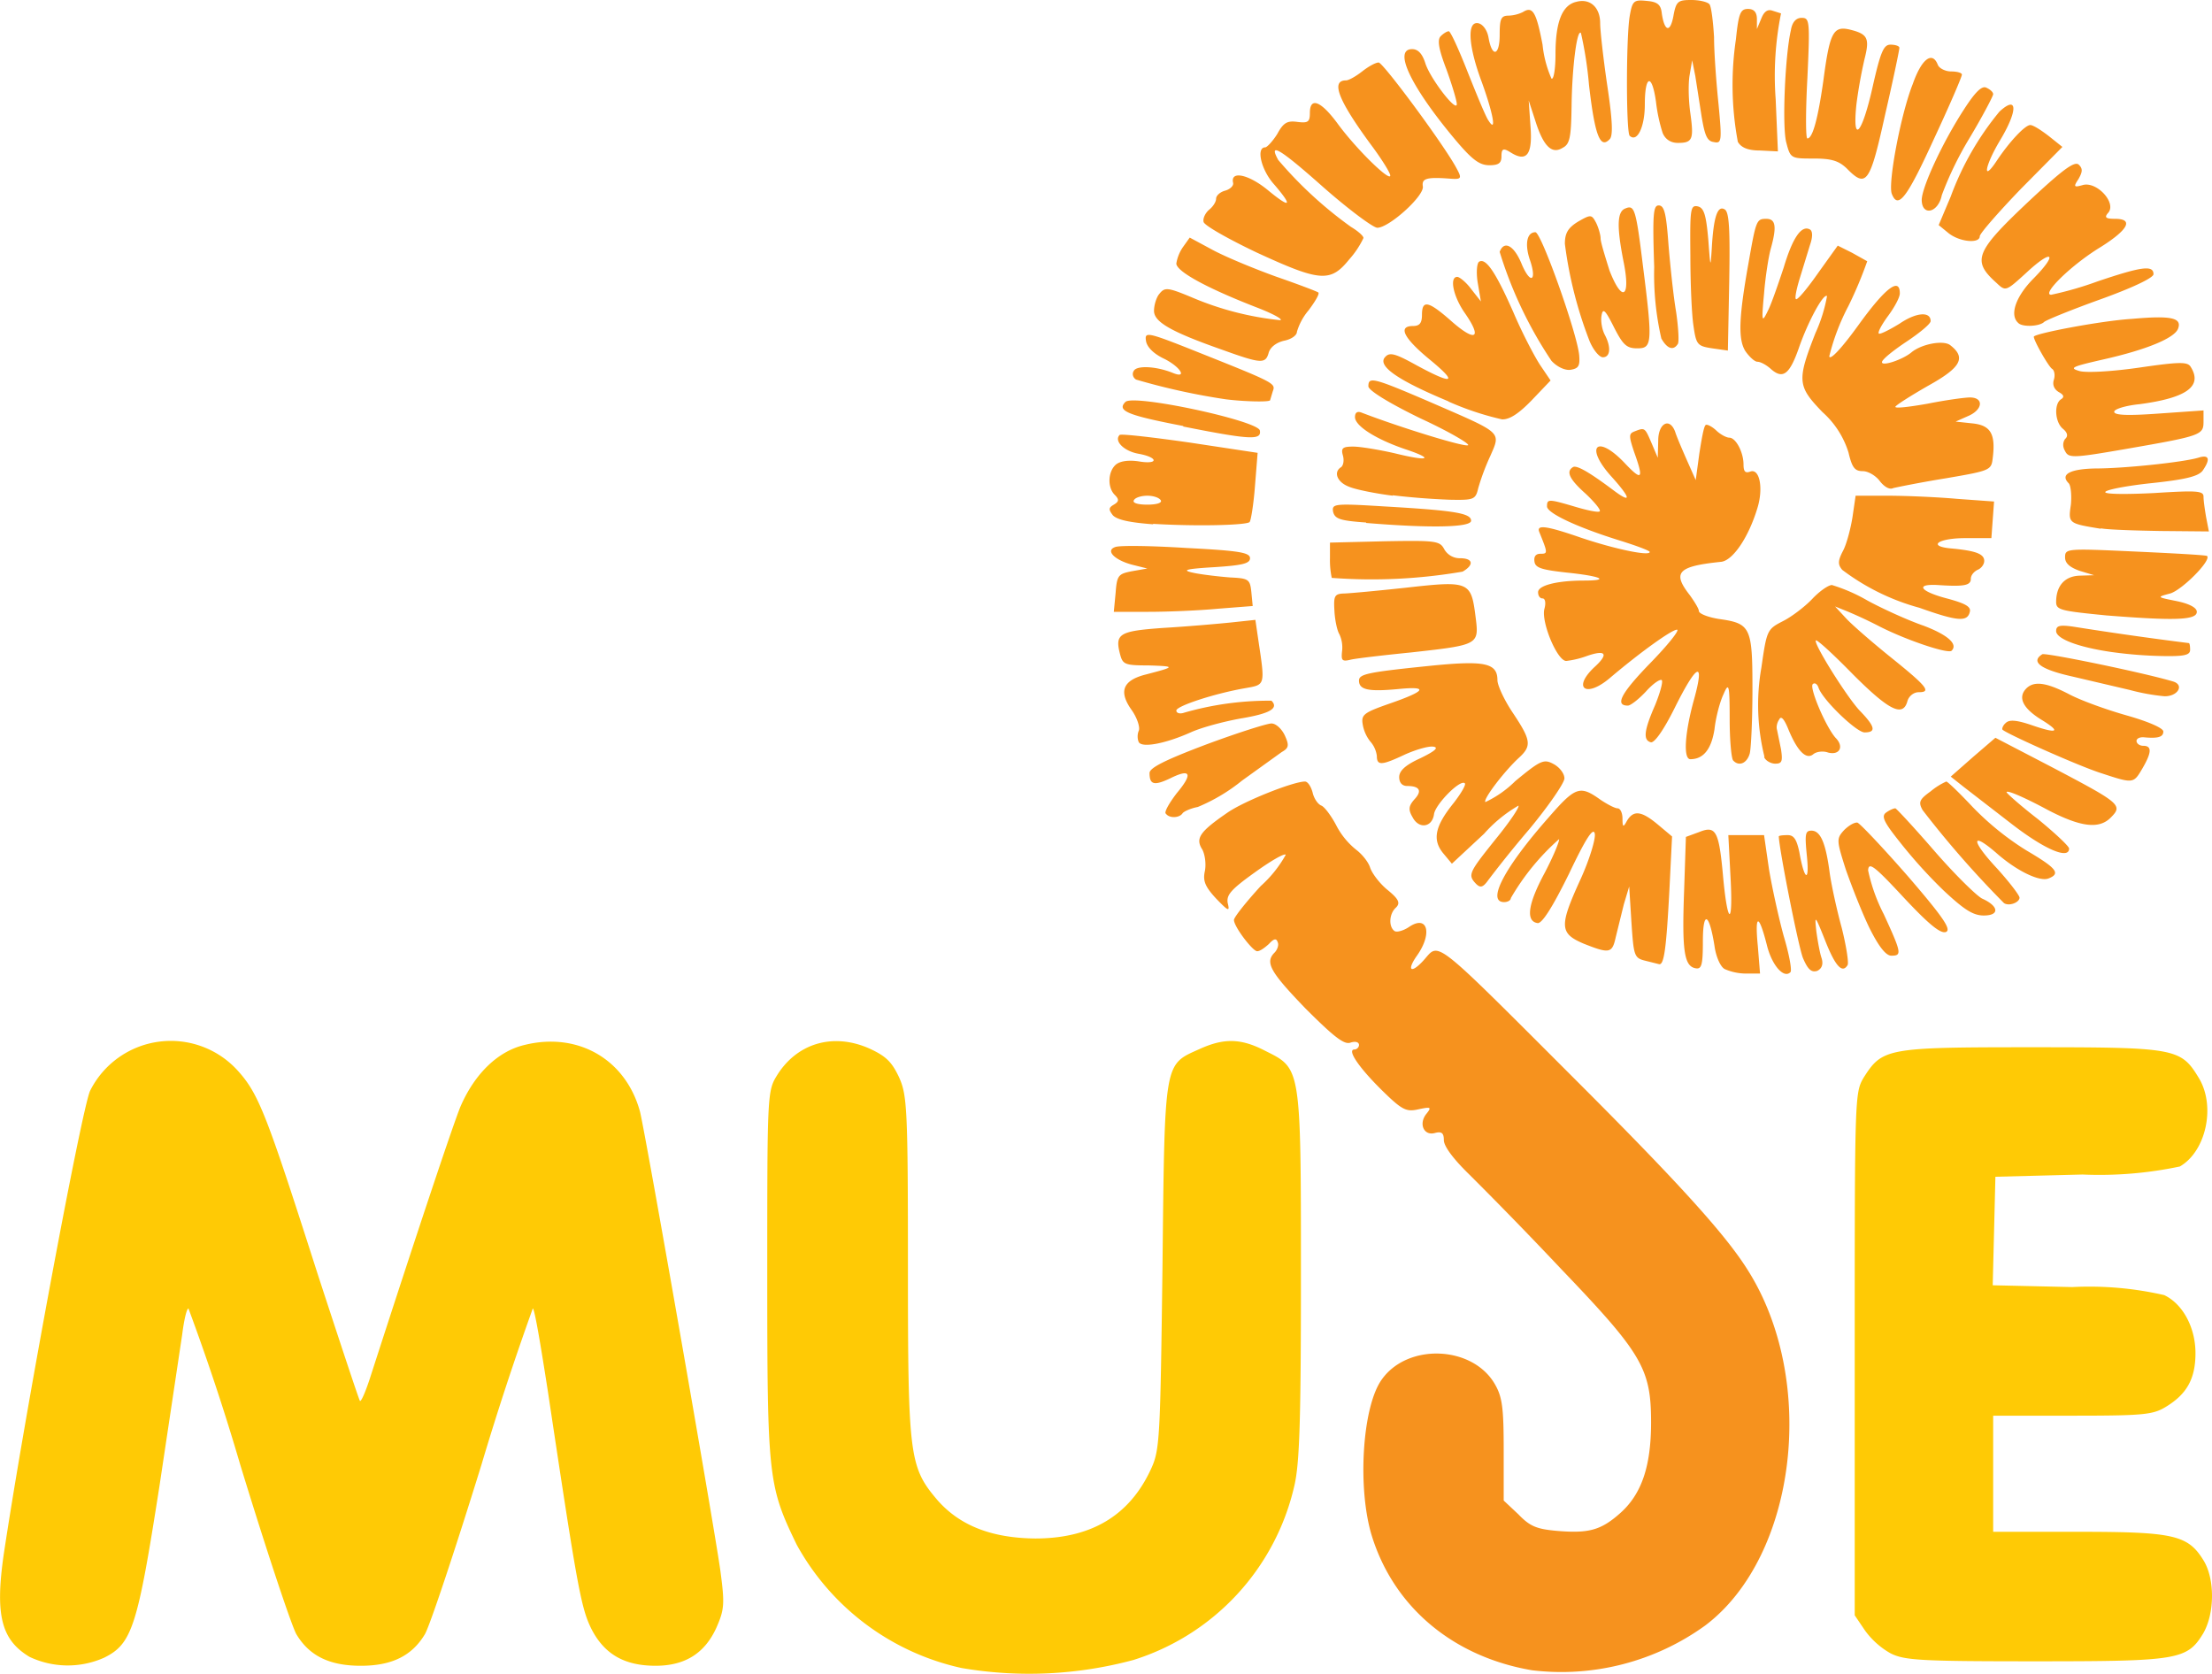 <svg xmlns="http://www.w3.org/2000/svg" viewBox="0 0 495.3 374.8">
  <path d="M215.3 373.5a55.8 55.8 0 0 1-36.9-27.6c-6.4-13.2-6.6-15-6.6-60.4 0-39.2 0-41.1 2-44.4 4.4-7.4 12.6-10 20.9-6.3 3.7 1.7 5 3 6.6 6.4 1.8 4 2 6.8 2 42.4 0 42.5.3 44.9 6.6 52.3 5 5.7 12.1 8.5 21.9 8.6 12.5 0 21.1-5.1 25.9-15.5 2-4.3 2.1-6.6 2.6-45.5.5-46.3.3-45 8.3-48.6 5.5-2.5 9.3-2.4 14.7.4 8 4 8 3.3 8 50.2 0 32.6-.3 42.3-1.5 47.3a53.3 53.3 0 0 1-36 38.9 89.7 89.7 0 0 1-38.5 1.8zM6.6 371c-6.3-3.8-7.7-9.3-5.8-22.7 4.6-30.8 17.6-100.6 19.4-104.1a20.2 20.2 0 0 1 33-4.5c4.8 5.3 6.5 9.9 18 45.8 5 15.3 9.2 28 9.4 28.2.3.2 1.4-2.4 2.5-5.9 10.6-32.8 18.4-56.1 20-60 3.2-7.4 8.4-12.4 14.3-13.8 12-3 22.7 3.2 25.9 14.9 1.2 4.7 16.5 92.1 18 102.8 1 7.5.9 8.7-.9 12.8-2.6 5.7-7 8.5-13.6 8.5-7 0-11.5-2.6-14.4-8.3-2.3-4.7-3.1-9-9.7-53-1.6-10.3-3-18.7-3.4-18.7a667 667 0 0 0-11.5 35c-6 19.4-11.7 36.5-12.7 38-2.9 4.8-7.4 7-14.3 7-7 0-11.5-2.2-14.4-7-1-1.6-6.7-18.7-12.6-38a524 524 0 0 0-11.6-35c-.4 0-1 2.6-1.4 5.8l-5.1 34c-4.9 31.4-6.1 35.3-12.4 38.4a20 20 0 0 1-16.7-.2zm416.7-.8a18 18 0 0 1-5.7-5.1l-2.3-3.4v-58.5c0-57.6 0-58.5 2-61.9 4.2-6.6 5.2-6.8 37.5-6.8 32.2 0 33.5.2 37.5 6.8 3.9 6.3 1.7 16.5-4.2 19.9a87 87 0 0 1-21.8 1.8l-19.5.5-.3 12.2-.3 12.1 17.8.4a75 75 0 0 1 20.6 1.8c4.2 2 7 7.3 7 13 0 5.8-2 9.2-6.6 12-2.9 1.8-5.1 2-21 2h-17.7v26h19c21.4 0 24.6.7 28.1 6.4 2.6 4.2 2.5 12-.1 16.4-3.6 5.9-5.7 6.2-37.7 6.2-25.4 0-29.2-.2-32.3-1.8z" fill="#ffca05"/>
  <path d="M343 374c-17.5-3-30.8-14-35.8-30-3.3-10.6-2.2-29 2.2-35.1 5.8-8.2 20.3-7.6 25.3 1 1.7 2.9 2 5.4 2 14.8V336l3.3 3.1c2.6 2.7 4.1 3.3 8.7 3.7 7.1.6 9.8-.2 14-3.9 4.9-4.3 7-10.6 7-20.4 0-12-2-15.4-20-34.2A955.1 955.1 0 0 0 329 263c-3.5-3.4-5.7-6.3-5.7-7.7 0-1.6-.5-2-2-1.6-2.5.7-3.7-2.1-1.9-4.3 1.2-1.5 1-1.6-1.8-1-2.7.6-3.6.2-8-4.1-5.3-5.2-8.1-9.3-6.3-9.3.5 0 1-.5 1-1 0-.7-.9-.9-2-.5-1.4.4-3.7-1.4-10-7.7-7.9-8.2-9.1-10.3-6.9-12.5.6-.6 1-1.7.7-2.3-.3-1-.9-.8-2 .4-1 .9-2 1.6-2.6 1.6-1 0-5.2-5.5-5.2-7 0-.6 2.7-4 6-7.6a27 27 0 0 0 5.6-7c-.3-.4-3.4 1.4-7 4-5.3 3.8-6.3 5-6 6.8.5 2 .2 1.9-2.6-1-2.5-2.7-3-4-2.5-6.2.3-1.6 0-3.7-.6-4.8-1.6-2.5-.5-4 5.6-8.2 3.7-2.6 14.8-7 17.4-7 .6 0 1.3 1 1.7 2.4.3 1.4 1.2 2.7 2 3 .7.3 2.2 2.3 3.3 4.4a17 17 0 0 0 4.5 5.5c1.3 1 2.7 2.7 3.1 4 .4 1.2 2 3.4 3.8 4.9 2.6 2.1 3 3 2 4-1.6 1.4-1.7 4.4-.3 5.3.5.3 2-.1 3.3-1 4.1-2.7 5.2 1.6 1.6 6.6-2.3 3.3-1.2 4 1.6.9 3.6-4 1.5-5.7 34.5 27.3 22.6 22.6 32.9 34 37.8 41.7 16 24.8 11.3 64.5-9.3 80a55 55 0 0 1-38.8 10zm43.2-157c-1-.5-2-2.9-2.3-5.2-1.2-7.5-2.6-8-2.6-1 0 5.4-.3 6.3-1.7 6-2.5-.5-3-4-2.5-17.4l.4-12 3-1.1c3.7-1.5 4.4-.2 5.3 9.7 1 11.2 2.3 11.7 1.7.6l-.5-9.6h8l1.1 7.6c.7 4.2 2.2 11 3.3 15 1.2 4 1.9 7.7 1.5 8.1-1.5 1.5-4.2-1.6-5.3-6.2-1.8-7-2.7-6.9-2 .3l.5 6.2h-3.2a12 12 0 0 1-4.7-1zm17.5-2.5c-1-2.5-5.3-24.2-5.4-27.2 0-.2.9-.3 2-.3 1.4 0 2 1 2.6 3.8 1.1 6.3 2.3 7 1.7 1-.5-5-.4-5.8 1-5.8 2 0 3.2 2.6 4.1 9.5.4 2.8 1.6 8.3 2.7 12.3 1 4 1.6 7.8 1.3 8.3-1.2 2-2.8.2-5.1-5.7-2.2-5.5-2.3-5.6-1.9-1.9.3 2.2.8 5 1.2 6.1.4 1.4 0 2.3-1 2.8-1.3.4-2.1-.3-3.2-2.9zm-35.4.6c-2.4-.6-2.5-1.2-3-8.6l-.5-8-1.2 4-1.8 7.3c-.8 3.7-1.4 3.8-7.2 1.5-5.4-2.3-5.5-3.9-.7-14.4 2-4.4 3.4-9 3.2-10.2-.3-1.6-2 1-5.8 9-3.7 7.5-6 11.1-7 11-2.7-.4-2.2-4.2 1.5-11.1 2-3.8 3.4-7.2 3.3-7.7a53 53 0 0 0-10.8 13.2c0 .5-.7.9-1.5.9-4 0 .1-7.8 10-19 6-6.9 7-7.2 11.6-3.9 1.5 1 3.2 1.9 3.8 1.9.6 0 1.1 1 1.1 2.3 0 2 .2 2 1 .5 1.5-2.5 3.3-2.2 7 .9l3.1 2.6-.6 12.1c-.7 13.2-1.2 16.7-2.3 16.5l-3.2-.8zm50.3-7.3c-1.7-3.5-4-9.4-5.3-13.1-2.1-6.6-2.1-6.9-.4-8.8 1-1 2.3-1.8 3-1.7.6.2 5.7 5.6 11.3 12 8.1 9.4 9.8 12 8.5 12.5-1.2.4-3.8-1.7-9.5-7.8-6.5-7-7.8-8-7.9-6a39 39 0 0 0 3.5 9.8c4 8.7 4.1 9.3 1.7 9.3-1.2 0-2.8-2-4.9-6.2zm16.6-8.4a110 110 0 0 1-10-11.1c-3.5-4.4-4-5.6-2.8-6.4.7-.5 1.6-.9 2-.9.2 0 4.2 4.3 8.7 9.5 4.6 5.3 9.4 10 10.7 10.7 3.8 1.7 4 3.8.4 3.8-2.4 0-4.4-1.3-9-5.6zm13.5 2.8a222 222 0 0 1-18.2-20.8c-1-1.8-.7-2.4 1.8-4.2a15 15 0 0 1 3.5-2.2c.3 0 3 2.6 6 5.8a63 63 0 0 0 11.9 9.6c6.8 4 7.8 5.2 5 6.3-2 .8-7.2-1.7-11.8-5.8-5.7-4.9-5.5-2.6.3 3.6 2.8 3.1 5 6 5 6.5 0 1.1-2.4 2-3.5 1.2zm-118.2-4.3c-1.9-2-1.6-2.5 4.4-10 3.1-3.8 5.4-7.2 5.1-7.5a31 31 0 0 0-7.7 6.3l-7.2 6.7-2-2.4c-2.4-3-1.8-6 2.4-11.2 1.7-2.2 2.8-4.1 2.5-4.4-1-1-6.6 4.7-6.9 6.9-.4 3-3.4 3.4-4.8.7-1-1.7-.9-2.5.4-4 1.8-1.9 1.2-3-1.6-3-1.1 0-1.8-.7-1.8-2 0-1.4 1.4-2.7 4.7-4.2 3.3-1.6 4.2-2.4 3-2.6-1-.2-3.8.6-6.3 1.7-5.3 2.5-6.4 2.6-6.4.4a6 6 0 0 0-1.5-3.3 8.4 8.4 0 0 1-1.7-4c-.3-2 .5-2.5 5.9-4.4 8.4-2.9 9-4 2-3.3-6.5.6-8.7.2-8.7-1.9 0-1.5 2-1.9 16.8-3.4 11.4-1.1 14.2-.5 14.2 3.3 0 1.2 1.6 4.6 3.5 7.4 4 6 4.2 7.3 1.4 9.9-3.2 2.9-8.2 9.4-7.6 10a24 24 0 0 0 6.7-4.7c5.7-4.7 6.4-5 8.6-3.8 1.3.7 2.4 2.1 2.4 3.2 0 1-3.5 6.1-7.8 11.3a257 257 0 0 0-9.2 11.4c-1.2 1.7-1.8 1.9-2.8.9zm120.2-13.2-11-8.5-2.9-2.3 5-4.4 5-4.3 12.5 6.5c15.6 8.2 16.1 8.6 13.3 11.4-2.6 2.6-6.7 2.1-14-1.7-5.2-2.8-9.3-4.6-9.3-4 0 .2 3.1 3 7 6 3.8 3.1 7 6.1 7 6.6 0 2.5-5.3.3-12.6-5.3zM261 182.2c-.3-.5.9-2.5 2.5-4.6 3.7-4.4 3.1-5.6-1.5-3.3-3.6 1.7-4.6 1.4-4.6-1.2 0-1.2 3.7-3 12.7-6.4 7-2.6 13.6-4.7 14.6-4.7s2.3 1.2 3 2.7c1 2.2.9 2.8-.7 3.7l-8.9 6.4a40 40 0 0 1-9.9 5.9c-1.6.3-3.1 1-3.4 1.4-.7 1.1-3.1 1.2-3.8 0zm209.4-9.1c-5-1.6-20.9-8.7-22-9.7-.2-.2.1-1 .7-1.5.8-.8 2.4-.7 5.9.5 5.8 2 6.6 1.5 2-1.3-4-2.5-5.1-4.8-3.5-6.7 1.7-2 4.5-1.7 9.7 1 2.6 1.4 8.4 3.5 13 4.8 4.6 1.3 8.2 2.8 8.2 3.6 0 1.2-1.1 1.6-4.3 1.3-1-.1-1.7.3-1.7.8 0 .6.7 1.1 1.5 1.1 2 0 1.9 1.5-.2 5.1-2 3.4-2 3.4-9.3 1zm-82.3-2.8c-.4-.3-.8-4.5-.8-9.2 0-8-.2-8.4-1.4-5.6-.8 1.7-1.7 5.1-2 7.8-.7 4.5-2.5 6.7-5.4 6.7-1.6 0-1.3-5.7.8-13.3 2.5-9 .7-8.3-4.4 2-2.4 4.8-4.5 7.8-5.3 7.5-1.7-.5-1.5-2.6 1-8.3 1.1-2.7 1.8-5.2 1.5-5.6-.4-.3-2 .8-3.6 2.6-1.6 1.7-3.4 3.1-4 3.1-3 0-1.5-2.8 5-9.5 4-4.1 6.7-7.5 6-7.5-1.2 0-8.4 5.2-15 10.8-5.4 4.6-8.5 2.3-3.5-2.4 3.3-3 2.6-4-1.7-2.5a20 20 0 0 1-4.6 1.1c-2 0-5.6-8.6-4.9-11.6.4-1.4.2-2.4-.4-2.4-.6 0-1-.6-1-1.4 0-1.5 4.2-2.6 10.3-2.6 6 0 3.8-1-4-1.8-5.3-.6-6.9-1-7.1-2.4-.2-1.2.3-1.8 1.3-1.8 1.7 0 1.7-.1-.2-4.8-.8-1.8 1.5-1.5 9.3 1.2 7.4 2.5 15.4 4.2 15.4 3.2 0-.3-3-1.4-6.5-2.5-9.7-3-16.5-6.2-16.5-7.7 0-1.7.3-1.7 6.4.1 2.7.8 5.1 1.3 5.4 1 .3-.3-1.1-2-3.1-3.9-3.7-3.3-4.5-5-2.9-6 .8-.5 3.5 1 9.1 5.2 4 3 4 1.9-.4-3-6.2-6.8-3.4-9.8 3-3 3.8 4 4.2 3.5 2-2.6-1.2-3.6-1.2-4.1.1-4.6 2.3-.9 2.3-.9 3.8 2.6l1.4 3.3.1-3.8c0-4 2.6-5.3 3.8-2 .3 1 1.5 3.8 2.6 6.3l2 4.5.8-5.9c.5-3.2 1-6.1 1.4-6.4.2-.3 1.3.2 2.3 1.1 1 1 2.4 1.7 3 1.7 1.5 0 3.2 3.3 3.2 6 0 1.6.4 2 1.5 1.6 2.1-.8 3 3.7 1.6 8.2-2 6.6-5.5 11.7-8.1 12-9.8 1-11 2.4-7 7.5 1 1.4 2 3 2 3.5 0 .6 2 1.4 4.5 1.8 7.1 1 7.5 1.8 7.5 15.7 0 6.7-.3 13.2-.6 14.4-.6 2.2-2.4 3-3.7 1.6zm7-.8a48.1 48.1 0 0 1-.7-20c1.2-8.4 1.3-8.6 4.8-10.4 2-1 5-3.3 6.6-5 1.6-1.7 3.6-3.1 4.4-3.1a38 38 0 0 1 8 3.5c3.7 2 9.3 4.5 12.5 5.6 5.3 2 7.8 4.1 6.3 5.6-.7.8-10-2.3-16.1-5.4a100 100 0 0 0-7.5-3.5l-2.5-1 2.5 2.7c1.4 1.5 5.9 5.4 10 8.7 8.2 6.6 9.1 7.8 6.2 7.8-1.1 0-2.2.9-2.5 2-1 3.7-4.2 2-12.2-6-4.3-4.4-8-7.8-8.3-7.6-.6.6 6.7 12.3 9.7 15.6 3.6 3.7 3.9 5 1.2 5-1.8 0-9.4-7.3-10.3-10-.3-.9-.9-1.2-1.3-.8-.8.8 2.9 9.5 5.1 12 2 2 .9 4-1.7 3.3-1.1-.4-2.6-.2-3.3.4-1.6 1.3-3.6-.8-5.6-5.7-.9-2.2-1.6-3-2-2.1-.5.7-.7 1.7-.5 2.3l.9 4.4c.4 2.7.2 3.2-1.3 3.2-1 0-2.2-.7-2.5-1.5zM255 166.2c-.3-.6-.4-1.7 0-2.6.3-.8-.4-2.9-1.6-4.6-3-4.2-2-6.7 3.3-8 6.5-1.7 6.6-1.8.5-2-5.3 0-5.8-.2-6.4-2.5-1.2-4.6-.2-5.2 9.7-5.9 5.2-.3 12-.9 15-1.2l5.6-.6.7 4.8c1.5 10 1.5 9.7-3 10.5-6.9 1.2-15.4 4-15.4 5 0 .6.8.8 1.7.5a68.8 68.8 0 0 1 19.6-2.7c1.7 1.7-.3 2.9-7 4-3.8.7-8.7 2-11.1 3.1-5.6 2.5-10.8 3.5-11.6 2.2zm221.9-11.7-12.8-3c-7.2-1.6-9.5-3.3-6.8-5 .7-.4 22.6 4.1 29.3 6.1 2.6.8 1 3.4-2 3.3a46 46 0 0 1-7.7-1.4zm-176.4-8.6a7 7 0 0 0-.6-3.9c-.5-.8-1-3.2-1.1-5.2-.2-3.3 0-3.8 2-3.9 1.1 0 7.5-.6 14-1.3 14.2-1.6 14.6-1.4 15.6 6.5.8 6.3.8 6.3-14.5 8-6 .6-12 1.3-13.4 1.6-2 .5-2.2.2-2-1.8zm172.3.1c-7.6-1.1-12.4-3-12.4-4.7 0-1.2.8-1.4 3.7-1a809.6 809.6 0 0 0 26 3.7c.2 0 .3.7.3 1.5 0 1.2-1.3 1.5-6.3 1.4a96 96 0 0 1-11.3-.9zm-43-9.9a50.6 50.6 0 0 1-17.3-8.5c-1-1.2-1-2 .2-4.3.8-1.5 1.7-5 2.1-7.5l.7-4.8h7.2c4 0 11 .3 15.5.7l8.3.6-.3 4.1-.3 4.1H440c-6 0-8.5 1.8-3.2 2.3 5.5.5 7.5 1.2 7.5 2.8 0 .8-.7 1.7-1.5 2-.8.4-1.5 1.2-1.5 2 0 1.5-1.5 1.8-7.4 1.4-5.3-.3-3.9 1.5 2.4 3.1 3.6 1 5 1.7 4.8 2.8-.5 2.4-2.6 2.3-11.3-.8zm41.8 1.7c-10.1-1-11.2-1.2-11.2-3 0-3.6 1.9-5.8 5.3-5.9l3.2-.1-3.3-1c-2.2-.8-3.2-1.7-3.2-3 0-2 .4-2 15.7-1.3 8.7.4 16 .8 16.1 1 1 1-5.7 7.7-8.3 8.4-3 .8-3 .8 1.5 1.7 2.9.6 4.5 1.5 4.5 2.4 0 1.9-5.1 2-20.3.8zm-221.8-5c.3-4 .6-4.3 3.7-4.9l3.4-.6-3.2-.8c-4-1-6.3-3.2-4-4 .9-.4 8-.3 15.9.2 11.7.6 14.3 1 14.3 2.3 0 1.2-1.8 1.6-8 2-6.7.4-7.4.7-4.5 1.3 2 .4 5.5.8 8 1 4.2.2 4.5.4 4.8 3.3l.3 3.1-7.7.6c-4.2.4-11.2.7-15.6.7h-7.8zm48.4-3.4a19 19 0 0 1-.4-4.4v-3.5l12.3-.3c11.4-.2 12.3-.1 13.3 1.8a4 4 0 0 0 3.5 2c3 0 3.2 1.5.6 3a120 120 0 0 1-29.3 1.4zm172.2-11c-7.3-1.2-7.3-1.2-6.7-5.4.2-2 0-4.3-.5-4.8-2-2 .4-3.2 6-3.3 6.5 0 19.6-1.4 23-2.4 2.5-.8 2.8.3 1 2.9-1 1.3-4 2-11.6 2.8-5.6.6-10.2 1.5-10.2 2s5 .5 11 .2c9.5-.6 11-.5 11 .8 0 .9.3 3 .6 4.7l.6 3.1-10.8-.1c-6-.1-12-.3-13.4-.6zm-212.2-1c-5.3-.4-8-1-9-2-1-1.3-1-1.7.2-2.4s1.2-1.2.2-2.2c-1.7-1.7-1.5-5.3.3-6.8 1-.8 2.9-1 5-.7 4.6.8 4.5-.9 0-1.7-3.3-.6-5.5-2.9-4.2-4.2.3-.3 7.3.5 15.7 1.7l15.2 2.3-.6 7.5c-.3 4-.9 7.7-1.2 8-.7.7-11.7 1-21.6.4zm1.7-5.4c-.4-.6-1.7-1-3-1s-2.7.4-3 1c-.4.6.8 1 3 1 2.1 0 3.4-.4 3-1zm46 5c-5.8-.4-7-.8-7.4-2.4-.3-1.8.2-1.9 11.5-1.2 15.6.9 19.4 1.5 19.4 3.2 0 1.5-9 1.7-23.5.5zm6-6c-4-.5-8.4-1.4-9.8-2-2.7-1-3.6-3.3-1.8-4.4.5-.4.7-1.5.4-2.6-.5-1.7 0-2 2.3-2 1.6 0 5.8.7 9.3 1.5 7.7 1.9 9 1.3 2.4-.9-6.5-2.2-11.3-5.2-11.3-7.2 0-1 .5-1.4 1.5-1 8.3 3.2 22.8 7.7 23.8 7.3.6-.2-4.1-3-10.6-6-7.2-3.5-11.7-6.3-11.7-7.2 0-2.2 1-2 14 3.6 16.1 7 15.7 6.5 13.3 12a52.2 52.2 0 0 0-2.7 7.2c-.6 2.6-1 2.7-6.4 2.6a163 163 0 0 1-12.8-1zm109-3.3c-.9-1.2-2.6-2.2-3.8-2.2-1.8 0-2.4-.8-3.2-4.2a20 20 0 0 0-5.8-9c-5.6-5.8-5.8-7-1.6-17.7a35 35 0 0 0 2.6-8.3c-.8-.7-4.3 5.8-6.3 11.6-2.1 6-3.6 7.1-6.3 4.7-1-.9-2.3-1.6-3-1.6-.6 0-1.8-1.1-2.7-2.4-1.6-2.6-1.5-7.3.7-19.6 1.7-9.7 1.8-10 4-10 2.1 0 2.4 1.7 1 6.7-.5 1.8-1.2 6.3-1.5 10-.6 6.5-.5 6.7.9 3.8.8-1.6 2.3-6 3.5-9.6 2-6.7 4-9.6 5.9-8.5.6.4.6 1.7 0 3.4l-2.3 7.5c-.8 2.6-1.2 4.7-.8 4.7.5 0 2.7-2.7 5-6l4.3-6 3.2 1.6 3.4 1.9a92 92 0 0 1-4.2 10 49.4 49.4 0 0 0-4.3 11.3c.2 1 3-2.1 6.6-7.1 6-8.3 9.2-10.7 9.2-7 0 .9-1.2 3.1-2.6 5-1.4 1.9-2.4 3.7-2.1 4 .3.2 2.3-.8 4.6-2.2 3.8-2.6 7-2.8 7-.6 0 .6-2.4 2.6-5.4 4.6-3 2-5.5 4-5.5 4.6 0 1 4.7-.6 6.6-2.2 2.3-1.9 7.2-2.8 8.7-1.6 3.6 2.8 2.4 5-5 9.1-4 2.3-7.3 4.4-7.3 4.7 0 .4 3.2 0 7.2-.7 4-.8 8.3-1.4 9.5-1.4 3.2 0 2.9 2.8-.5 4.2l-2.7 1.2 3.7.4c4.1.4 5.3 2.3 4.6 7.8-.3 2.7-.6 2.8-10.5 4.5-5.6.9-11 2-11.8 2.2-.8.4-2-.3-3-1.6zm41.5-6.7c-.6-1-.5-2 0-2.7.7-.6.6-1.4-.5-2.3-1.8-1.5-2-5.6-.4-6.6.8-.5.6-1-.5-1.6-1-.6-1.5-1.6-1.1-2.8.3-1 .1-2.1-.4-2.4-.8-.5-4.1-6.3-4.1-7.2 0-.7 15.2-3.6 22-4 8.9-.8 11.2-.2 10.3 2.2-.8 2.1-7 4.7-16.8 6.9-7 1.6-7.7 1.9-5.2 2.6 1.6.4 7.2.1 13.4-.8 8.9-1.3 10.7-1.3 11.4-.2 2.8 4.4-.9 7-11.4 8.4-3.1.3-5.7 1.1-5.7 1.7 0 .8 3.1.9 10 .4l10-.7v2.5c0 3-.5 3.2-17.2 6.1-12.1 2.1-13 2.1-13.8.5zM265 95.4C252.5 93 250 92 252 90c1.8-1.8 29.7 4.2 30.1 6.4.4 2.2-2.1 2.1-17.2-.9zm59.4-5.5c-11.3-4.7-16.2-8-14.2-10 1-1.1 2.3-.7 7 1.9 8.3 4.5 9.4 4 2.8-1.4-5.8-4.8-7-7.4-3.6-7.4 1.5 0 2-.7 2-2.5 0-3.5 1.5-3.1 6.8 1.6 5.3 4.6 6.7 3.6 2.8-2-2.6-3.7-3.5-8.1-1.7-8.1.5 0 2 1.2 3.1 2.7l2.2 2.8-.7-4.1c-.4-2.4-.2-4.5.3-4.8 1.5-.9 3.7 2.3 7.7 11.4 2 4.7 4.8 10 6 11.8l2.3 3.4-4.2 4.4c-2.9 3-5 4.4-6.7 4.3a65 65 0 0 1-12-4zm-50-.5a149 149 0 0 1-20-4.4c-.7-.4-1-1.3-.5-2 .7-1.2 5-1 8.7.5 3.4 1.4 1.7-1.4-2-3.2-2.3-1.1-3.8-2.6-4-4-.3-2 .2-2 10.5 2.1 18.3 7.3 18.6 7.4 17.9 9.2l-.6 2c0 .5-6.2.3-10-.2zm73-8.6a92.5 92.5 0 0 1-11.6-24.4c1-2.7 3.3-1.4 5 2.9 2 4.6 3.4 3.5 1.7-1.3-1.1-3.4-.6-6 1.3-6 1.3 0 9.3 22.5 9.8 27.5.2 2.4-.1 3-1.9 3.3-1.2.2-3-.6-4.3-2zm-73.5-2.4c-11.7-4.1-15.5-6.3-15.5-8.8 0-1.2.5-3 1.2-3.8 1.2-1.5 1.8-1.5 7.3.8a68 68 0 0 0 19.8 5.1c.6-.2-1.6-1.4-4.9-2.7-11.4-4.4-18.4-8.2-18.4-10a9 9 0 0 1 1.5-3.7l1.5-2.1 5.2 2.8c3 1.6 9.3 4.2 14.3 6 4.9 1.7 9.1 3.3 9.3 3.5.3.3-.7 2-2.2 4a13.2 13.2 0 0 0-2.6 4.8c0 .8-1.3 1.7-2.9 2-1.7.4-3 1.4-3.4 2.6-.7 2.6-1.6 2.6-10.2-.5zm82-2.1a92 92 0 0 1-5.5-21.7c0-2.4.7-3.6 3-5 2.8-1.6 3-1.6 4 .3.5 1 1 2.7 1 3.5 0 .8 1 4 2 7.2 2.9 7.4 4.8 6 3.1-2.2-1.5-7.7-1.4-11 .4-11.7 2.1-.9 2.4 0 4 13 2.2 17.3 2 18.3-1.3 18.3-2.4 0-3.2-.8-5.2-4.7-2-4-2.5-4.4-2.8-2.6-.2 1.2.1 3 .7 4.2 1.5 2.8 1.3 5.1-.4 5.1-.8 0-2.2-1.7-3-3.7zm27.5 1.7c-3.3-.5-3.6-.8-4.2-5-.4-2.5-.7-9.6-.7-15.8-.1-10.3 0-11.3 1.6-11 1.4.3 1.9 1.7 2.4 7.3.5 6.6.5 6.7.8 2 .4-7 1.3-9.6 2.9-8.6 1 .6 1.2 4.5 1 16.2l-.3 15.4zM372 75.8a64 64 0 0 1-1.6-16c-.4-11.9-.2-13.8 1-13.8 1.3 0 1.7 1.9 2.2 8.8.4 4.8 1.1 11.5 1.7 15 .5 3.4.7 6.7.4 7.2-1 1.6-2.4 1.1-3.7-1.2zm79.9-3.5c-2-1.8-.5-6 3.5-10 5.5-5.6 4.2-6.7-1.7-1.2-4.5 4.1-4.6 4.2-6.6 2.3-5.7-5.1-4.9-7 7.9-19 7.1-6.6 9.6-8.4 10.5-7.5.9.9.8 1.6-.1 3.2-1.2 1.8-1 1.9 1.1 1.3 3.1-.7 7.4 4 5.6 6.2-1 1.1-.6 1.4 1.5 1.4 4.2 0 3 2.4-3.2 6.3-6.6 4-13.4 10.7-11.1 10.7a77 77 0 0 0 10.4-3c9.8-3.3 12.5-3.7 12.5-1.6 0 .8-4.6 3-11.8 5.6-6.4 2.3-12.1 4.6-12.7 5.1-1 1-4.9 1.2-5.8.2zM281.3 56.5c-6.3-3-11.6-6-11.8-6.8-.2-.8.4-2 1.2-2.7.9-.7 1.6-1.8 1.6-2.5s.9-1.5 2-1.8c1.1-.3 2-1.1 1.8-1.8-.6-2.7 3.4-1.9 7.7 1.6 5.2 4.3 5.8 3.8 1.5-1.2-2.9-3.2-4.1-8.3-2-8.3.4 0 1.7-1.4 2.7-3 1.4-2.6 2.3-3 4.5-2.7 2.4.3 2.8 0 2.8-2 0-3.7 2.5-2.7 6.3 2.5 4.2 5.7 11.7 13 11.7 11.5 0-.6-2-3.8-4.4-7-7.2-9.8-9-14.3-5.5-14.3.6 0 2.2-.9 3.6-2s3-2 3.7-2c1 0 14.9 18.8 17.5 23.8 1.2 2.2 1 2.4-1.6 2.2-5.3-.4-6.3 0-6 1.8.2 2.2-7.6 9.2-10.2 9.2-.9 0-6.3-4-12-9-10-8.9-12.4-10.2-10.2-6.2a90.5 90.5 0 0 0 16.3 15c1.5.9 2.8 2 2.8 2.5a20 20 0 0 1-3.2 4.8c-4.2 5.2-6.5 5-20.8-1.6zm155-4.3-2.2-1.8 2.7-6.4a65 65 0 0 1 10.9-19c4.1-3.8 4.2-.3.1 6.5-3.4 5.7-4 9.5-.7 4.5 3-4.5 6.4-8 7.5-8 .7 0 2.5 1.2 4.2 2.5l3 2.4-9.3 9.4c-5 5.2-9.2 10-9.2 10.6 0 1.7-4.5 1.3-7-.7zm-6-7.4c0-2.8 4.6-12.8 9.4-20.2 2.5-3.9 4-5.4 5-5 .9.4 1.6 1 1.6 1.5 0 .4-2.4 5-5.4 10a76 76 0 0 0-6.1 12.6c-.8 4-4.5 4.8-4.5 1zm-6.7-1.4c-.9-2.3 2-17.8 4.7-24.6 2-5.7 4.4-7.4 5.6-4.3.3.8 1.7 1.5 3 1.5s2.4.3 2.4.7c0 .5-2.8 7-6.3 14.5-6 13.1-8 15.8-9.4 12.2zm-10.1-5.7c-1.8-1.7-3.4-2.2-7.4-2.2-5 0-5.2 0-6.1-3.5-1-3.4-.3-19.6 1-25.2.3-1.9 1.2-2.8 2.4-2.8 1.8 0 1.9.6 1.3 13.5-.4 7.4-.4 13.5 0 13.5 1.2 0 2.4-4.6 3.6-13.1 1.4-10.6 2.2-12.1 5.8-11.3 4.1 1 4.6 1.9 3.4 6.6a107 107 0 0 0-1.8 10c-1 9.3 1.2 7 3.6-3.7 1.8-8 2.5-9.5 4-9.5 1.1 0 2 .3 2 .7 0 .5-1.4 7.2-3.2 15-3.4 15.4-4.2 16.5-8.6 12zm-88.3-7.2C315.7 19 312 11 316.2 11c1.3 0 2.3 1 3 3.3 1.2 3.5 7 11 7 9 0-.7-1-4.1-2.3-7.7-1.8-4.7-2.1-6.7-1.3-7.5.6-.6 1.4-1.1 1.8-1.1.4 0 2.3 4.2 4.3 9.3 2 5 4 9.9 4.6 10.7 1.9 3 1-1.7-1.5-8.6-3-8-3.4-13.7-.8-13.2 1 .2 2 1.5 2.3 3.2.8 4.6 2.5 4.1 2.5-.6 0-3.6.3-4.3 2-4.3a8 8 0 0 0 3.2-.8c2.2-1.4 3 0 4.4 7.3a25 25 0 0 0 2 7.6c.5.3.9-2.2.9-5.5 0-7.2 1.5-11 4.7-11.7 3-.8 5.3 1.2 5.3 4.8 0 1.6.7 7.9 1.6 14 1.2 8 1.3 11.3.5 12-2.1 2.2-3.3-.9-4.6-12.2A85.4 85.4 0 0 0 354 7.4c-.9-1-2 7.8-2.1 16.4-.1 7-.4 8.5-2 9.3-2.4 1.5-4.3-.3-6.1-6l-1.5-4.6.4 5.8c.5 6.4-.9 8.1-4.5 5.8-1.6-1-2-.8-2 .9 0 1.5-.6 2-2.7 2-2.3 0-4-1.3-8.3-6.5zm63.9 1.1a69.3 69.3 0 0 1-.4-22.8c.6-5.8 1-6.8 2.7-6.8 1.3 0 2 .7 2 2.3v2.2l1-2.4c.6-1.5 1.4-2.1 2.5-1.7l1.9.6a70.5 70.5 0 0 0-1.2 19.2l.5 11.7-4-.2c-2.8 0-4.3-.7-5-2zm-16.8-1.8a37 37 0 0 1-1.5-7c-.9-6.5-2.5-6-2.5.6 0 5-1.7 8.6-3.4 7-.8-1-.8-21.7 0-26.7.6-3.5.9-3.8 3.8-3.5 2.4.2 3.2.8 3.4 2.8.6 4.1 1.9 4.4 2.6.6.6-3.3 1-3.6 4-3.6 2 0 3.8.5 4.1 1 .4.6.8 3.9 1 7.3 0 3.4.5 10.2 1 15 .8 8.4.7 8.9-1.1 8.5-1.5-.2-2-1.6-2.7-5.8l-1.4-9-.7-3.5-.6 3.5c-.3 2-.2 5.7.2 8.4.8 5.8.5 6.6-2.8 6.6-1.6 0-2.8-.8-3.4-2.2z" fill="#f6921e"/>
</svg>